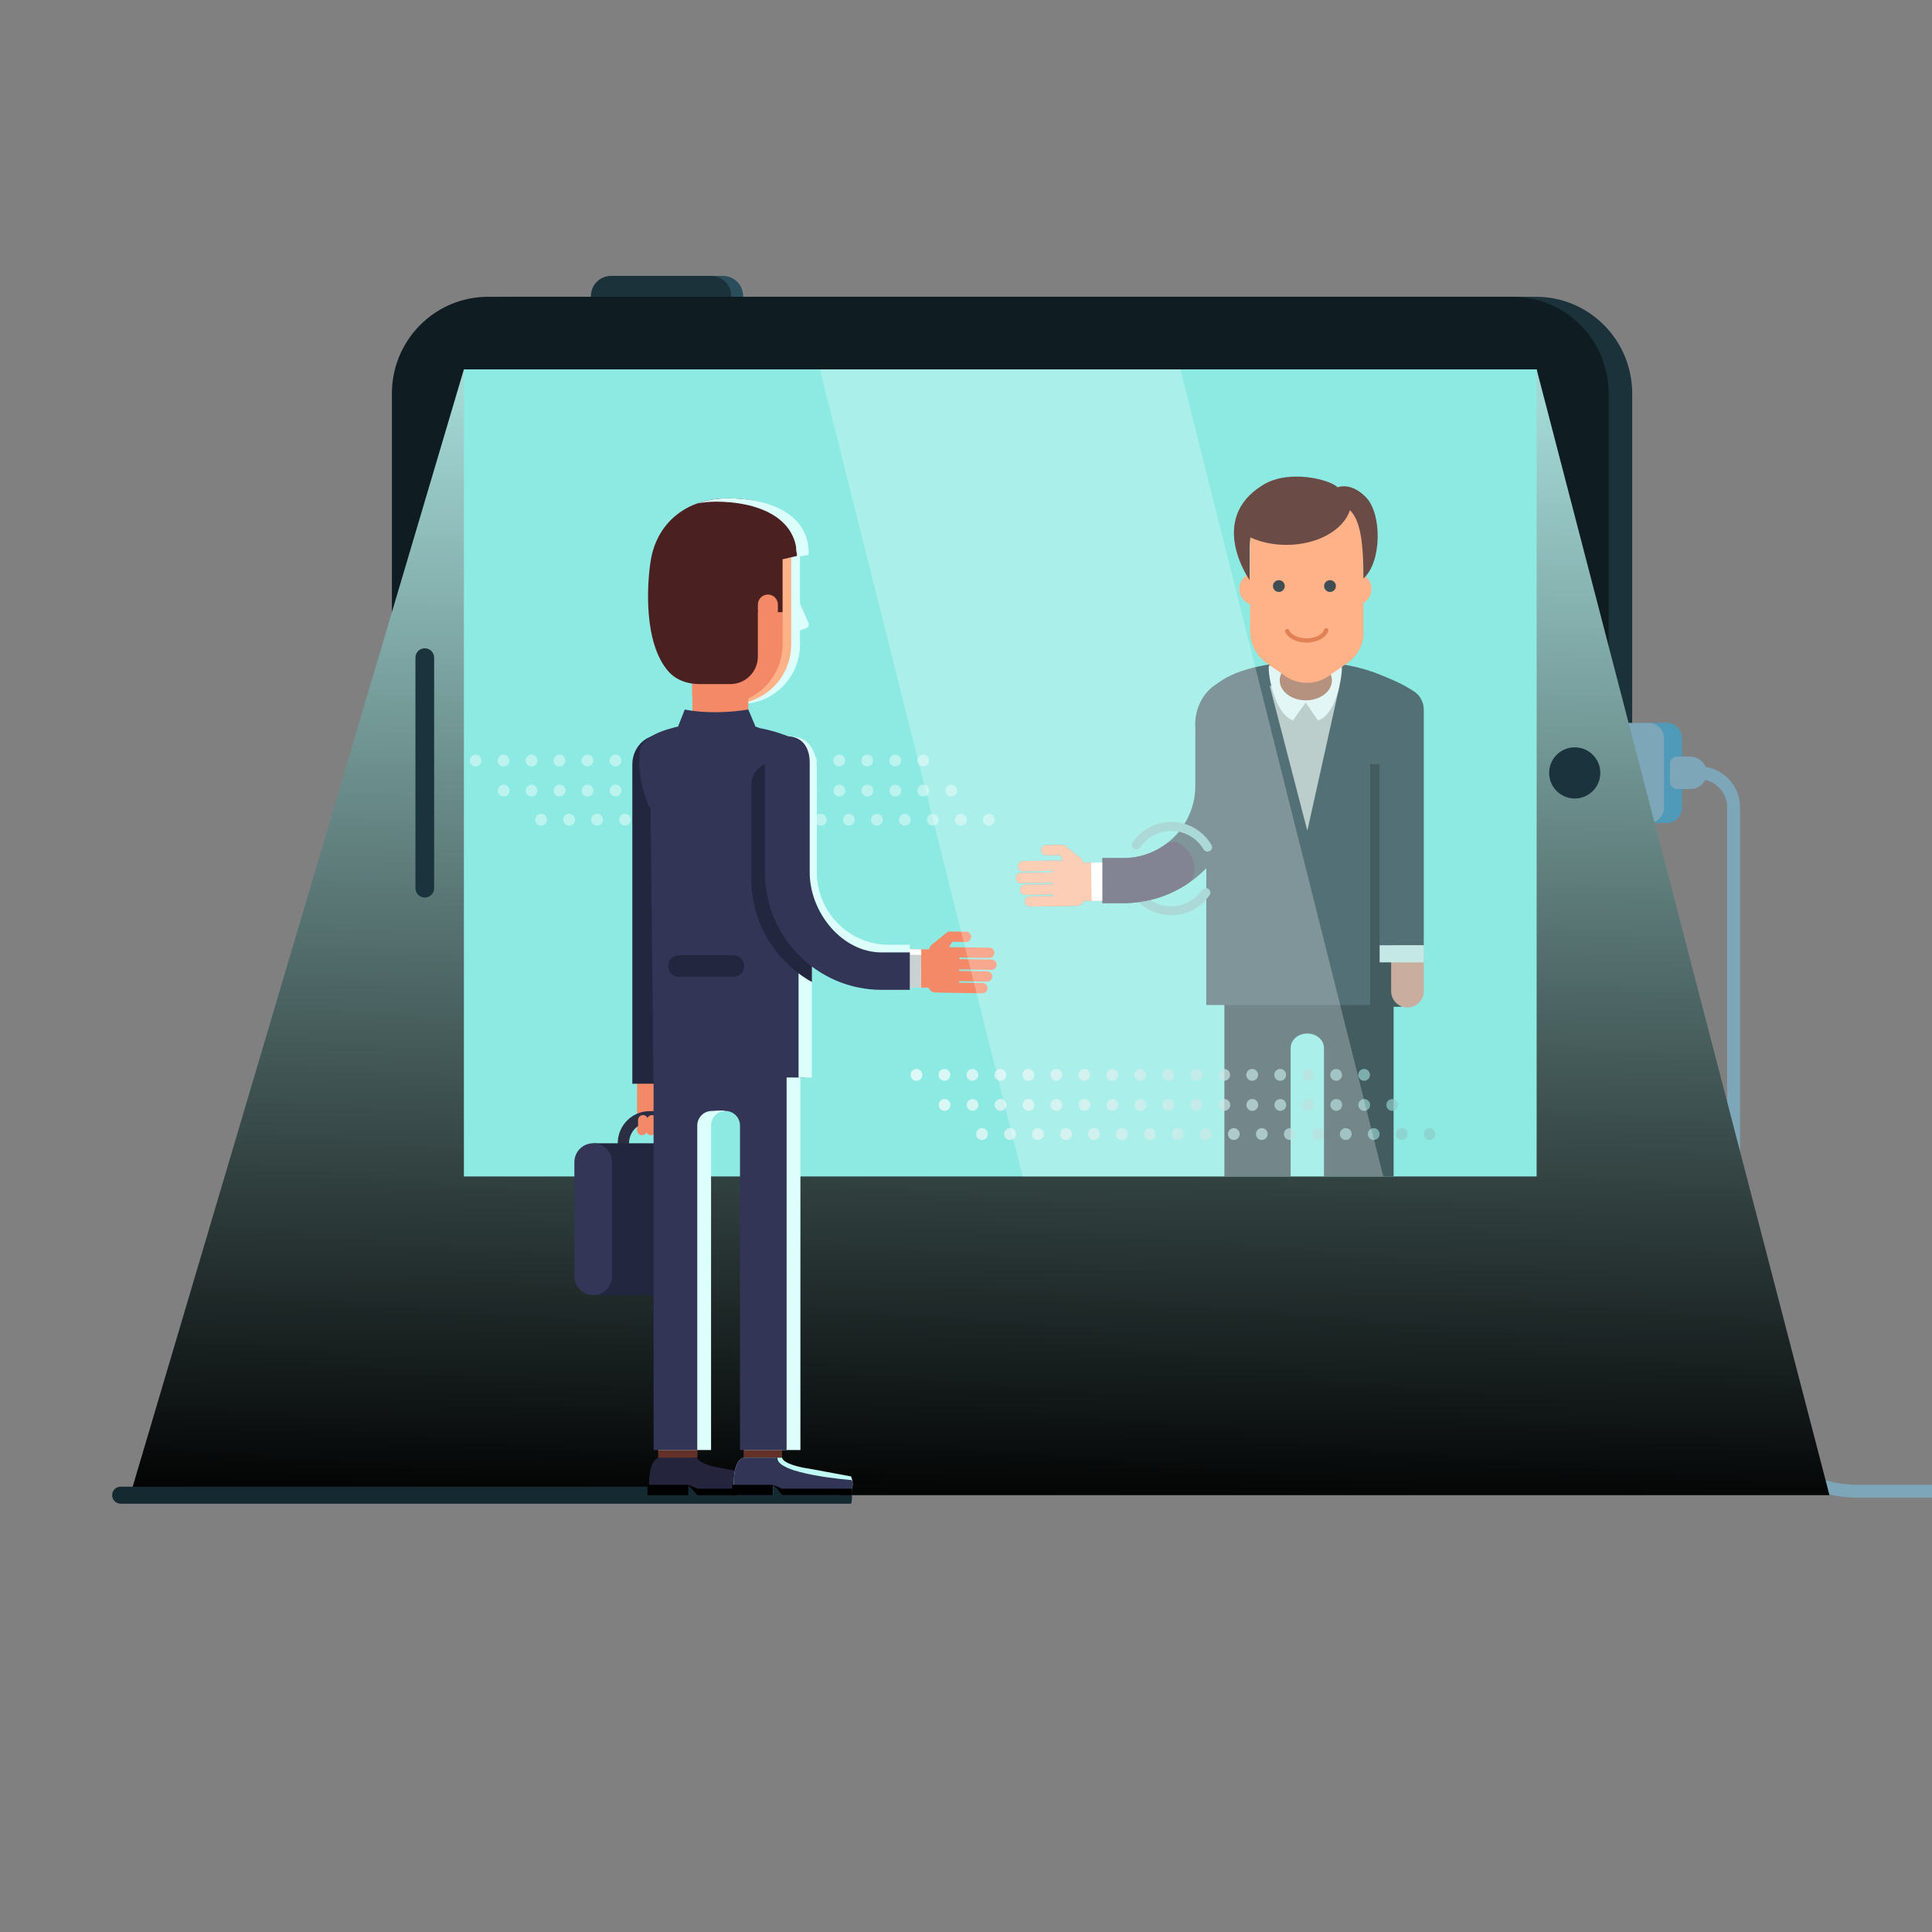 <?xml version="1.0" encoding="utf-8"?>
<!-- Generator: Adobe Illustrator 23.0.1, SVG Export Plug-In . SVG Version: 6.00 Build 0)  -->
<svg version="1.1" id="Layer_1" xmlns="http://www.w3.org/2000/svg" xmlns:xlink="http://www.w3.org/1999/xlink" x="0px" y="0px"
	 viewBox="0 0 900 900" style="enable-background:new 0 0 900 900;" xml:space="preserve">
<rect x="0" y="0" width="900" height="900" fill="#808080" stroke="none"/>
<style type="text/css">
	.st0{fill:#2A4E5C;}
	.st1{fill:#4F9AB8;}
	.st2{fill:none;stroke:#7DA7B8;stroke-width:6;stroke-miterlimit:10;}
	.st3{fill:#7DA7B8;}
	.st4{fill:#1B323B;}
	.st5{fill:#0F1C21;}
	.st6{fill:url(#SVGID_1_);}
	.st7{fill:#8CEAE3;}
	.st8{opacity:0.6;}
	.st9{opacity:0.7;fill:#FFFFFF;}
	.st10{fill:#F48967;}
	.st11{fill:none;stroke:#2C2E44;stroke-width:5.265;stroke-linecap:round;stroke-miterlimit:10;}
	.st12{fill:#23263F;}
	.st13{fill:#333656;}
	.st14{fill:#171929;}
	.st15{fill:#FFB287;}
	.st16{fill:#DCFFFC;}
	.st17{fill:#633127;}
	.st18{fill:#333557;}
	.st19{fill:#47231C;}
	.st20{fill:#152930;}
	.st21{fill:#24253D;}
	.st22{fill:#C0F9F6;}
	.st23{fill:#4A2021;}
	.st24{fill:#425C60;}
	.st25{fill:#547077;}
	.st26{fill:#BCCECC;}
	.st27{fill:#638F8F;}
	.st28{fill:none;stroke:#8DCCC9;stroke-width:4.208;stroke-linecap:round;stroke-miterlimit:10;}
	.st29{fill:#B5927F;}
	.st30{fill:#E2F7F5;}
	.st31{fill:#FCBD9D;}
	.st32{fill:#FFFFFF;}
	.st33{fill:#57596E;}
	.st34{opacity:0.7;fill:url(#SVGID_2_);}
	.st35{opacity:0.7;fill:url(#SVGID_3_);}
	.st36{opacity:0.7;fill:url(#SVGID_4_);}
	.st37{opacity:0.7;fill:url(#SVGID_5_);}
	.st38{opacity:0.7;fill:url(#SVGID_6_);}
	.st39{opacity:0.7;fill:url(#SVGID_7_);}
	.st40{opacity:0.7;fill:url(#SVGID_8_);}
	.st41{opacity:0.7;fill:url(#SVGID_9_);}
	.st42{opacity:0.7;fill:url(#SVGID_10_);}
	.st43{opacity:0.7;fill:url(#SVGID_11_);}
	.st44{opacity:0.7;fill:url(#SVGID_12_);}
	.st45{opacity:0.7;fill:url(#SVGID_13_);}
	.st46{opacity:0.7;fill:url(#SVGID_14_);}
	.st47{opacity:0.7;fill:url(#SVGID_15_);}
	.st48{opacity:0.7;fill:url(#SVGID_16_);}
	.st49{opacity:0.7;fill:url(#SVGID_17_);}
	.st50{opacity:0.7;fill:url(#SVGID_18_);}
	.st51{opacity:0.7;fill:url(#SVGID_19_);}
	.st52{opacity:0.7;fill:url(#SVGID_20_);}
	.st53{opacity:0.7;fill:url(#SVGID_21_);}
	.st54{opacity:0.7;fill:url(#SVGID_22_);}
	.st55{opacity:0.7;fill:url(#SVGID_23_);}
	.st56{opacity:0.7;fill:url(#SVGID_24_);}
	.st57{opacity:0.7;fill:url(#SVGID_25_);}
	.st58{opacity:0.7;fill:url(#SVGID_26_);}
	.st59{opacity:0.7;fill:url(#SVGID_27_);}
	.st60{opacity:0.7;fill:url(#SVGID_28_);}
	.st61{opacity:0.7;fill:url(#SVGID_29_);}
	.st62{opacity:0.7;fill:url(#SVGID_30_);}
	.st63{opacity:0.7;fill:url(#SVGID_31_);}
	.st64{opacity:0.7;fill:url(#SVGID_32_);}
	.st65{opacity:0.7;fill:url(#SVGID_33_);}
	.st66{opacity:0.7;fill:url(#SVGID_34_);}
	.st67{opacity:0.7;fill:url(#SVGID_35_);}
	.st68{opacity:0.7;fill:url(#SVGID_36_);}
	.st69{opacity:0.7;fill:url(#SVGID_37_);}
	.st70{opacity:0.7;fill:url(#SVGID_38_);}
	.st71{opacity:0.7;fill:url(#SVGID_39_);}
	.st72{opacity:0.7;fill:url(#SVGID_40_);}
	.st73{opacity:0.7;fill:url(#SVGID_41_);}
	.st74{opacity:0.7;fill:url(#SVGID_42_);}
	.st75{opacity:0.7;fill:url(#SVGID_43_);}
	.st76{opacity:0.7;fill:url(#SVGID_44_);}
	.st77{opacity:0.7;fill:url(#SVGID_45_);}
	.st78{opacity:0.7;fill:url(#SVGID_46_);}
	.st79{opacity:0.7;fill:url(#SVGID_47_);}
	.st80{opacity:0.7;fill:url(#SVGID_48_);}
	.st81{opacity:0.7;fill:url(#SVGID_49_);}
	.st82{opacity:0.7;fill:url(#SVGID_50_);}
	.st83{opacity:0.7;fill:url(#SVGID_51_);}
	.st84{opacity:0.7;fill:url(#SVGID_52_);}
	.st85{fill:#6B4B46;}
	.st86{fill:#C9D1D1;}
	.st87{fill:#1B333D;}
	.st88{fill:#404E54;}
	.st89{fill:none;stroke:#E28156;stroke-width:2;stroke-linecap:round;stroke-miterlimit:10;}
	.st90{fill:#C9AE9F;}
	.st91{fill:#C3E8E6;}
	.st92{opacity:0.26;fill:#FFFFFF;}
</style>
<path class="st0" d="M346.17,137.93c0,5.19-4.18,9.4-9.33,9.4h-46.71c-5.15,0-9.33-4.21-9.33-9.4l0,0c0-5.19,4.18-9.4,9.33-9.4
	h46.71C341.99,128.54,346.17,132.74,346.17,137.93L346.17,137.93z"/>
<path class="st1" d="M776.41,383.37h-8.61v-46.63h8.61c3.94,0,7.13,3.19,7.13,7.13v32.38C783.54,380.18,780.35,383.37,776.41,383.37
	z"/>
<path class="st2" d="M779.34,360.05h12.24c4.09,0,8.19,1.56,11.31,4.68c3.12,3.12,4.68,7.22,4.68,11.31v260.82
	c0,14.79,5.64,29.59,16.93,40.87c11.29,11.29,26.08,16.93,40.87,16.93H900"/>
<path class="st3" d="M787.2,352.45h-5.87c-1.89,0-3.42,1.53-3.42,3.42v8.26c0,1.89,1.53,3.42,3.42,3.42h6.19
	c4.25,0,7.68-3.51,7.55-7.79C794.94,355.63,791.34,352.45,787.2,352.45z"/>
<path class="st4" d="M340.64,137.93c0,5.19-4.18,9.4-9.33,9.4H284.6c-5.15,0-9.33-4.21-9.33-9.4l0,0c0-5.19,4.18-9.4,9.33-9.4h46.71
	C336.46,128.54,340.64,132.74,340.64,137.93L340.64,137.93z"/>
<path class="st4" d="M238.26,581.84c-11.45,0-22.9-4.39-31.63-13.2c-8.74-8.8-13.1-20.33-13.1-31.86V183.33
	c0-11.53,4.37-23.06,13.1-31.86c8.74-8.8,20.18-13.2,31.63-13.2h477.35c11.45,0,22.9,4.4,31.63,13.2c8.74,8.8,13.1,20.33,13.1,31.86
	v353.45c0,11.53-4.37,23.06-13.1,31.86c-8.73,8.8-20.19,13.2-31.63,13.2H238.26z"/>
<path class="st5" d="M227.29,581.84c-11.45,0-22.9-4.39-31.63-13.2c-8.74-8.8-13.1-20.33-13.1-31.86V183.33
	c0-11.53,4.37-23.06,13.1-31.86c8.74-8.8,20.18-13.2,31.63-13.2h477.35c11.45,0,22.9,4.4,31.63,13.2c8.74,8.8,13.1,20.33,13.1,31.86
	v353.45c0,11.53-4.37,23.06-13.1,31.86c-8.73,8.8-20.19,13.2-31.63,13.2H227.29z"/>
<path class="st3" d="M768.01,383.37h-13.14v-46.63h13.14c3.94,0,7.13,3.19,7.13,7.13v32.38
	C775.14,380.18,771.95,383.37,768.01,383.37z"/>
<linearGradient id="SVGID_1_" gradientUnits="userSpaceOnUse" x1="456.28" y1="708.185" x2="463.356" y2="168.98">
	<stop  offset="0" style="stop-color:#000000"/>
	<stop  offset="0.968" style="stop-color:#A3D8D5"/>
</linearGradient>
<polygon class="st6" points="216.1,172.07 60.63,696.51 852.24,696.51 715.83,172.07 "/>
<rect x="216.1" y="172.07" class="st7" width="499.73" height="375.97"/>
<g class="st8">
	<path class="st9" d="M237.37,368.28c0,1.53-1.23,2.76-2.74,2.76c-1.52,0-2.74-1.24-2.74-2.76c0-1.53,1.23-2.76,2.74-2.76
		C236.14,365.52,237.37,366.75,237.37,368.28z"/>
	<path class="st9" d="M250.4,368.28c0,1.53-1.23,2.76-2.74,2.76c-1.52,0-2.74-1.24-2.74-2.76c0-1.53,1.23-2.76,2.74-2.76
		C249.17,365.52,250.4,366.75,250.4,368.28z"/>
	<path class="st9" d="M263.43,368.28c0,1.53-1.23,2.76-2.74,2.76c-1.52,0-2.74-1.24-2.74-2.76c0-1.53,1.23-2.76,2.74-2.76
		C262.21,365.52,263.43,366.75,263.43,368.28z"/>
	<path class="st9" d="M276.47,368.28c0,1.53-1.23,2.76-2.74,2.76c-1.52,0-2.74-1.24-2.74-2.76c0-1.53,1.23-2.76,2.74-2.76
		C275.24,365.52,276.47,366.75,276.47,368.28z"/>
	<path class="st9" d="M289.5,368.28c0,1.53-1.23,2.76-2.74,2.76c-1.52,0-2.74-1.24-2.74-2.76c0-1.53,1.23-2.76,2.74-2.76
		C288.27,365.52,289.5,366.75,289.5,368.28z"/>
	<path class="st9" d="M302.54,368.28c0,1.53-1.23,2.76-2.74,2.76c-1.52,0-2.74-1.24-2.74-2.76c0-1.53,1.23-2.76,2.74-2.76
		C301.31,365.52,302.54,366.75,302.54,368.28z"/>
	<path class="st9" d="M315.57,368.28c0,1.53-1.23,2.76-2.74,2.76c-1.52,0-2.74-1.24-2.74-2.76c0-1.53,1.23-2.76,2.74-2.76
		C314.34,365.52,315.57,366.75,315.57,368.28z"/>
	<path class="st9" d="M328.6,368.28c0,1.53-1.23,2.76-2.74,2.76c-1.52,0-2.74-1.24-2.74-2.76c0-1.53,1.23-2.76,2.74-2.76
		C327.37,365.52,328.6,366.75,328.6,368.28z"/>
	<path class="st9" d="M341.64,368.28c0,1.53-1.23,2.76-2.74,2.76c-1.52,0-2.74-1.24-2.74-2.76c0-1.53,1.23-2.76,2.74-2.76
		C340.41,365.52,341.64,366.75,341.64,368.28z"/>
	<path class="st9" d="M354.67,368.28c0,1.53-1.23,2.76-2.74,2.76c-1.52,0-2.74-1.24-2.74-2.76c0-1.53,1.23-2.76,2.74-2.76
		C353.44,365.52,354.67,366.75,354.67,368.28z"/>
	<path class="st9" d="M367.7,368.28c0,1.53-1.23,2.76-2.74,2.76c-1.52,0-2.74-1.24-2.74-2.76c0-1.53,1.23-2.76,2.74-2.76
		C366.47,365.52,367.7,366.75,367.7,368.28z"/>
	<path class="st9" d="M380.74,368.28c0,1.53-1.23,2.76-2.74,2.76c-1.52,0-2.74-1.24-2.74-2.76c0-1.53,1.23-2.76,2.74-2.76
		C379.51,365.52,380.74,366.75,380.74,368.28z"/>
	<path class="st9" d="M393.77,368.28c0,1.53-1.23,2.76-2.74,2.76c-1.52,0-2.74-1.24-2.74-2.76c0-1.53,1.23-2.76,2.74-2.76
		C392.54,365.52,393.77,366.75,393.77,368.28z"/>
	<path class="st9" d="M406.8,368.28c0,1.53-1.23,2.76-2.74,2.76c-1.52,0-2.74-1.24-2.74-2.76c0-1.53,1.23-2.76,2.74-2.76
		C405.57,365.52,406.8,366.75,406.8,368.28z"/>
	<path class="st9" d="M419.84,368.28c0,1.53-1.23,2.76-2.74,2.76c-1.52,0-2.74-1.24-2.74-2.76c0-1.53,1.23-2.76,2.74-2.76
		C418.61,365.52,419.84,366.75,419.84,368.28z"/>
	<path class="st9" d="M432.87,368.28c0,1.53-1.23,2.76-2.74,2.76c-1.52,0-2.74-1.24-2.74-2.76c0-1.53,1.23-2.76,2.74-2.76
		C431.64,365.52,432.87,366.75,432.87,368.28z"/>
	<path class="st9" d="M445.9,368.28c0,1.53-1.23,2.76-2.74,2.76c-1.52,0-2.74-1.24-2.74-2.76c0-1.53,1.23-2.76,2.74-2.76
		C444.67,365.52,445.9,366.75,445.9,368.28z"/>
</g>
<g class="st8">
	<path class="st9" d="M224.27,354.28c0,1.53-1.23,2.76-2.74,2.76c-1.52,0-2.74-1.24-2.74-2.76c0-1.53,1.23-2.76,2.74-2.76
		C223.04,351.51,224.27,352.75,224.27,354.28z"/>
	<path class="st9" d="M237.3,354.28c0,1.53-1.23,2.76-2.74,2.76c-1.52,0-2.74-1.24-2.74-2.76c0-1.53,1.23-2.76,2.74-2.76
		C236.07,351.51,237.3,352.75,237.3,354.28z"/>
	<path class="st9" d="M250.34,354.28c0,1.53-1.23,2.76-2.74,2.76c-1.52,0-2.74-1.24-2.74-2.76c0-1.53,1.23-2.76,2.74-2.76
		C249.11,351.51,250.34,352.75,250.34,354.28z"/>
	<path class="st9" d="M263.37,354.28c0,1.53-1.23,2.76-2.74,2.76c-1.52,0-2.74-1.24-2.74-2.76c0-1.53,1.23-2.76,2.74-2.76
		C262.14,351.51,263.37,352.75,263.37,354.28z"/>
	<path class="st9" d="M276.4,354.28c0,1.53-1.23,2.76-2.74,2.76c-1.52,0-2.74-1.24-2.74-2.76c0-1.53,1.23-2.76,2.74-2.76
		C275.17,351.51,276.4,352.75,276.4,354.28z"/>
	<path class="st9" d="M289.44,354.28c0,1.53-1.23,2.76-2.74,2.76c-1.52,0-2.74-1.24-2.74-2.76c0-1.53,1.23-2.76,2.74-2.76
		C288.21,351.51,289.44,352.75,289.44,354.28z"/>
	<path class="st9" d="M302.47,354.28c0,1.53-1.23,2.76-2.74,2.76c-1.52,0-2.74-1.24-2.74-2.76c0-1.53,1.23-2.76,2.74-2.76
		C301.24,351.51,302.47,352.75,302.47,354.28z"/>
	<path class="st9" d="M315.5,354.28c0,1.53-1.23,2.76-2.74,2.76c-1.52,0-2.74-1.24-2.74-2.76c0-1.53,1.23-2.76,2.74-2.76
		C314.27,351.51,315.5,352.75,315.5,354.28z"/>
	<path class="st9" d="M328.54,354.28c0,1.53-1.23,2.76-2.74,2.76c-1.52,0-2.74-1.24-2.74-2.76c0-1.53,1.23-2.76,2.74-2.76
		C327.31,351.51,328.54,352.75,328.54,354.28z"/>
	<path class="st9" d="M341.57,354.28c0,1.53-1.23,2.76-2.74,2.76c-1.52,0-2.74-1.24-2.74-2.76c0-1.53,1.23-2.76,2.74-2.76
		C340.34,351.51,341.57,352.75,341.57,354.28z"/>
	<path class="st9" d="M354.6,354.28c0,1.53-1.23,2.76-2.74,2.76c-1.51,0-2.74-1.24-2.74-2.76c0-1.53,1.23-2.76,2.74-2.76
		C353.37,351.51,354.6,352.75,354.6,354.28z"/>
	<path class="st9" d="M367.64,354.28c0,1.53-1.23,2.76-2.74,2.76c-1.52,0-2.74-1.24-2.74-2.76c0-1.53,1.23-2.76,2.74-2.76
		C366.41,351.51,367.64,352.75,367.64,354.28z"/>
	<path class="st9" d="M380.67,354.28c0,1.53-1.23,2.76-2.74,2.76c-1.51,0-2.74-1.24-2.74-2.76c0-1.53,1.23-2.76,2.74-2.76
		C379.44,351.51,380.67,352.75,380.67,354.28z"/>
	<path class="st9" d="M393.7,354.28c0,1.53-1.23,2.76-2.74,2.76c-1.51,0-2.74-1.24-2.74-2.76c0-1.53,1.23-2.76,2.74-2.76
		C392.47,351.51,393.7,352.75,393.7,354.28z"/>
	<path class="st9" d="M406.74,354.28c0,1.53-1.23,2.76-2.74,2.76c-1.51,0-2.74-1.24-2.74-2.76c0-1.53,1.23-2.76,2.74-2.76
		C405.51,351.51,406.74,352.75,406.74,354.28z"/>
	<path class="st9" d="M419.77,354.28c0,1.53-1.23,2.76-2.74,2.76c-1.51,0-2.74-1.24-2.74-2.76c0-1.53,1.23-2.76,2.74-2.76
		C418.54,351.51,419.77,352.75,419.77,354.28z"/>
	<path class="st9" d="M432.8,354.28c0,1.53-1.23,2.76-2.74,2.76c-1.51,0-2.74-1.24-2.74-2.76c0-1.53,1.23-2.76,2.74-2.76
		C431.57,351.51,432.8,352.75,432.8,354.28z"/>
</g>
<g>
	<path class="st10" d="M314.33,504.84v21.56c0,1.3-1.04,2.34-2.33,2.34c-0.9,0-1.67-0.51-2.06-1.27c-0.38,0.76-1.16,1.28-2.06,1.28
		c-1.28,0-2.32-1.05-2.32-2.35c0,1.3-1.04,2.34-2.33,2.34c-0.91,0-1.69-0.53-2.07-1.29c-0.38,0.76-1.16,1.29-2.07,1.29
		c-0.76,0-1.43-0.36-1.85-0.92c-0.3-0.39-0.48-0.88-0.48-1.42v-21.56c0-1.3,1.04-2.35,2.33-2.35c0.91,0,1.69,0.54,2.07,1.3
		c0.38-0.76,1.16-1.3,2.07-1.3c1.29,0,2.33,1.05,2.33,2.35c0-1.3,1.04-2.35,2.32-2.35c0.91,0,1.68,0.52,2.06,1.28
		c0.39-0.76,1.16-1.28,2.06-1.28C313.29,502.49,314.33,503.54,314.33,504.84z"/>
	<path class="st11" d="M290.4,532.57L290.4,532.57c0-6.81,5.48-12.33,12.24-12.33h1.75c6.76,0,12.24,5.52,12.24,12.33l0,0"/>
	<g>
		<polygon class="st12" points="326.65,603.32 326.65,532.58 276.33,532.58 274.43,559.29 276.34,559.29 276.34,603.32 		"/>
	</g>
	<path class="st13" d="M285.13,594.47c0,4.89-3.93,8.85-8.78,8.85l0,0c-4.86,0-8.79-3.96-8.79-8.85v-53.05
		c0-4.89,3.93-8.85,8.79-8.85l0,0c4.85,0,8.78,3.96,8.78,8.85V594.47z"/>
	<path class="st10" d="M314.33,520.39v6.01c0,1.3-1.04,2.34-2.33,2.34c-0.9,0-1.67-0.51-2.06-1.27c-0.38,0.76-1.16,1.28-2.06,1.28
		c-1.28,0-2.32-1.05-2.32-2.35c0,1.3-1.04,2.34-2.33,2.34c-0.91,0-1.69-0.53-2.07-1.29c-0.38,0.76-1.16,1.29-2.07,1.29
		c-0.76,0-1.43-0.36-1.85-0.92v-6.03c0-1.29,1.04-2.34,2.32-2.34c0.91,0,1.69,0.53,2.07,1.3c0.39-0.77,1.17-1.3,2.07-1.3
		c1.29,0,2.33,1.05,2.33,2.34c0-1.29,1.05-2.34,2.33-2.34c0.9,0,1.67,0.52,2.06,1.27c0.38-0.75,1.16-1.27,2.06-1.27
		C313.24,519.45,313.91,519.82,314.33,520.39z"/>
	<rect x="305.69" y="532.58" class="st14" width="7.97" height="70.75"/>
</g>
<g class="st8">
	<path class="st9" d="M254.81,381.86c0,1.53-1.23,2.76-2.74,2.76c-1.52,0-2.74-1.24-2.74-2.76c0-1.53,1.23-2.76,2.74-2.76
		C253.59,379.09,254.81,380.33,254.81,381.86z"/>
	<path class="st9" d="M267.85,381.86c0,1.53-1.23,2.76-2.74,2.76c-1.52,0-2.74-1.24-2.74-2.76c0-1.53,1.23-2.76,2.74-2.76
		C266.62,379.09,267.85,380.33,267.85,381.86z"/>
	<path class="st9" d="M280.88,381.86c0,1.53-1.23,2.76-2.74,2.76c-1.52,0-2.74-1.24-2.74-2.76c0-1.53,1.23-2.76,2.74-2.76
		C279.65,379.09,280.88,380.33,280.88,381.86z"/>
	<path class="st9" d="M293.91,381.86c0,1.53-1.23,2.76-2.74,2.76c-1.52,0-2.74-1.24-2.74-2.76c0-1.53,1.23-2.76,2.74-2.76
		C292.69,379.09,293.91,380.33,293.91,381.86z"/>
	<path class="st9" d="M306.95,381.86c0,1.53-1.23,2.76-2.74,2.76c-1.52,0-2.74-1.24-2.74-2.76c0-1.53,1.23-2.76,2.74-2.76
		C305.72,379.09,306.95,380.33,306.95,381.86z"/>
	<path class="st9" d="M319.98,381.86c0,1.53-1.23,2.76-2.74,2.76c-1.52,0-2.74-1.24-2.74-2.76c0-1.53,1.23-2.76,2.74-2.76
		C318.75,379.09,319.98,380.33,319.98,381.86z"/>
	<path class="st9" d="M333.01,381.86c0,1.53-1.23,2.76-2.74,2.76c-1.51,0-2.74-1.24-2.74-2.76c0-1.53,1.23-2.76,2.74-2.76
		C331.79,379.09,333.01,380.33,333.01,381.86z"/>
	<path class="st9" d="M346.05,381.86c0,1.53-1.23,2.76-2.74,2.76c-1.51,0-2.74-1.24-2.74-2.76c0-1.53,1.23-2.76,2.74-2.76
		C344.82,379.09,346.05,380.33,346.05,381.86z"/>
	<path class="st9" d="M359.08,381.86c0,1.53-1.23,2.76-2.74,2.76c-1.51,0-2.74-1.24-2.74-2.76c0-1.53,1.23-2.76,2.74-2.76
		C357.85,379.09,359.08,380.33,359.08,381.86z"/>
	<path class="st9" d="M372.11,381.86c0,1.53-1.23,2.76-2.74,2.76c-1.51,0-2.74-1.24-2.74-2.76c0-1.53,1.23-2.76,2.74-2.76
		C370.89,379.09,372.11,380.33,372.11,381.86z"/>
	<path class="st9" d="M385.15,381.86c0,1.53-1.23,2.76-2.74,2.76c-1.51,0-2.74-1.24-2.74-2.76c0-1.53,1.23-2.76,2.74-2.76
		C383.92,379.09,385.15,380.33,385.15,381.86z"/>
	<path class="st9" d="M398.18,381.86c0,1.53-1.23,2.76-2.74,2.76c-1.51,0-2.74-1.24-2.74-2.76c0-1.53,1.23-2.76,2.74-2.76
		C396.95,379.09,398.18,380.33,398.18,381.86z"/>
	<path class="st9" d="M411.21,381.86c0,1.53-1.23,2.76-2.74,2.76c-1.51,0-2.74-1.24-2.74-2.76c0-1.53,1.23-2.76,2.74-2.76
		C409.99,379.09,411.21,380.33,411.21,381.86z"/>
	<path class="st9" d="M424.25,381.86c0,1.53-1.23,2.76-2.74,2.76c-1.51,0-2.74-1.24-2.74-2.76c0-1.53,1.23-2.76,2.74-2.76
		C423.02,379.09,424.25,380.33,424.25,381.86z"/>
	<path class="st9" d="M437.28,381.86c0,1.53-1.23,2.76-2.74,2.76c-1.51,0-2.74-1.24-2.74-2.76c0-1.53,1.23-2.76,2.74-2.76
		C436.05,379.09,437.28,380.33,437.28,381.86z"/>
	<path class="st9" d="M450.31,381.86c0,1.53-1.23,2.76-2.74,2.76c-1.51,0-2.74-1.24-2.74-2.76c0-1.53,1.23-2.76,2.74-2.76
		C449.09,379.09,450.31,380.33,450.31,381.86z"/>
	<path class="st9" d="M463.35,381.86c0,1.53-1.23,2.76-2.74,2.76c-1.51,0-2.74-1.24-2.74-2.76c0-1.53,1.23-2.76,2.74-2.76
		C462.12,379.09,463.35,380.33,463.35,381.86z"/>
</g>
<path class="st12" d="M320.3,504.84V356.13c0-7.61-5.76-13.77-12.87-13.77c-7.11,0-12.87,6.16-12.87,13.77v148.71H320.3z"/>
<path class="st15" d="M305.76,519.85c0.12,1.14,1.12,1.97,2.26,1.85l0,0c1.13-0.12,1.95-1.14,1.83-2.27l-0.75-7.35
	c-0.12-1.14-1.13-1.97-2.26-1.85l0,0c-1.13,0.12-1.95,1.14-1.84,2.27L305.76,519.85z"/>
<path class="st16" d="M372.67,260.55v39.64c0,11.79-7.29,21.86-17.58,25.87c-3.09,1.21-6.45,1.88-9.97,1.88
	c-7.6,0-14.49-3.11-19.48-8.12c-3.6-3.64-6.2-8.27-7.37-13.44c-0.46-1.99-0.69-4.06-0.69-6.18v-39.64c0-8.69,3.96-16.45,10.18-21.54
	c0-0.01,0.01-0.01,0.02-0.01c3.01-1.19,6.21-2.01,9.53-2.37c1.34-0.15,2.69-0.23,4.07-0.23c13.03,0,23.78,5.82,29.89,15.38
	C372.18,254.53,372.67,257.48,372.67,260.55z"/>
<path class="st15" d="M368.58,260.55v39.64c0,11.79-7.29,21.86-17.59,25.87c-3.09,1.21-6.45,1.88-9.96,1.88
	c-7.6,0-12.47-6.26-17.46-11.27c-3.6-3.64-8.23-5.12-9.39-10.3c-0.46-1.99-0.69-4.06-0.69-6.18v-39.64
	c0-8.69,3.96-16.45,10.18-21.54c0-0.01,0.01-0.01,0.02-0.01c3.01-1.19,6.2-2.01,9.53-2.37c1.33-0.15,2.69-0.23,4.07-0.23
	c13.03,0,23.78,5.82,29.89,15.38C368.09,254.53,368.58,257.48,368.58,260.55z"/>
<path class="st10" d="M348.6,336.03c0,4.35-5.84,7.88-13.04,7.88l0,0c-7.2,0-13.03-3.53-13.03-7.88v-24.45
	c0-4.36,5.83-7.89,13.03-7.89l0,0c7.2,0,13.04,3.53,13.04,7.89V336.03z"/>
<polygon class="st17" points="324.81,668.88 306.58,668.88 306.58,680.54 324.87,679.02 "/>
<rect x="346.42" y="667.35" class="st17" width="17.87" height="11.67"/>
<path class="st16" d="M372.86,480.85v194.64h-26.15V524.33c0-3.75-5.01-6.79-8.73-6.79c-1.17,0-2.27,0.3-3.22,0.83
	c-0.57,0.31-1.09,0.71-1.54,1.16c-1.23,1.23-1.98,2.93-1.98,4.8v151.16h-24.67V480.85H372.86z"/>
<path class="st18" d="M366.43,480.85v194.64h-21.71V524.33c0-3.75-3.02-6.79-6.74-6.79c-1.17,0,0.94-0.53,0,0
	c-0.96-0.53-5.27,0-6.43,0c-1.87,0-3.54,0.76-4.75,1.99c-1.23,1.23-1.99,2.93-1.99,4.8v151.16h-20.35V480.85H366.43z"/>
<path class="st10" d="M363.14,251.78c-6.11-9.55-16.86-15.38-29.89-15.38c-1.38,0-2.73,0.08-4.07,0.23
	c-3.32,0.36-6.52,1.17-9.53,2.37c-0.01,0-0.01,0-0.01,0.01c-6.21,5.08-10.18,12.85-10.18,21.54v33.79h12.95v29.39
	c4.24,2.67,9.24,4.22,14.6,4.22c3.51,0,6.87-0.66,9.96-1.88c10.29-4.02,17.59-14.09,17.59-25.87v-39.64
	C364.55,257.48,364.06,254.53,363.14,251.78z"/>
<path class="st19" d="M340.64,282.59c0-0.23,0-0.42,0-0.42S340.64,282.36,340.64,282.59c0,0.23,0,0.41,0,0.41
	S340.64,282.82,340.64,282.59z"/>
<path class="st20" d="M396.86,692.58v5.83c-0.04,0.65-0.19,1.39-0.38,2.08H56.22c-2.2,0-3.98-1.78-3.98-3.98
	c0-2.19,1.78-3.97,3.98-3.97h340.21C396.58,692.54,396.72,692.56,396.86,692.58z"/>
<path class="st18" d="M378.23,350.99L374.5,487c0,0.3,0.51,14.69,0.5,14.98l-70.56-0.44c-0.01-0.29-0.03-0.59-0.03-0.89
	l-1.37-124.72l-0.55,0.13c0,0-7-14.98-3.93-28.4c3-5.82,13.87-8.78,22.59-10.26c6.49-1.09,11.79-1.36,11.79-1.36l-0.07,1.5
	c2.51-0.53,5.1-0.81,7.76-0.81c4.78,0,9.35,0.9,13.56,2.54c0.01,0.01,4.11,0.63,9.02,2.32
	C368.75,343.47,375.31,345.81,378.23,350.99z"/>
<path class="st21" d="M307.79,679.02h10.94h6.14c0.59,2.91,9.2,4.69,12.44,5.1l19.66,3.65c0.51,1.11,0.8,2.35,0.8,3.65
	c0,4.83-5.01,5.1-9.81,5.1h-16.85h-6.14l-4.32-4.82v4.82h-12.86c-4.8,0-5.46,0.34-5.46-4.49C302.34,687.19,303,679.02,307.79,679.02
	z"/>
<rect x="301.64" y="691.69" width="19.01" height="4.82"/>
<rect x="324.87" y="693.48" width="32.39" height="3.03"/>
<polygon points="324.87,693.48 320.65,691.69 324.87,696.51 "/>
<path class="st22" d="M347.22,679.02h10.94h6.14c0.59,2.91,9.2,4.69,12.45,5.1l19.66,3.65c0.51,1.11,0.8,2.35,0.8,3.65
	c0,4.83-5.02,5.1-9.81,5.1h-16.85h-6.14l-4.33-4.82v4.82h-12.86c-4.79,0-5.45,0.34-5.45-4.49
	C341.77,687.19,342.43,679.02,347.22,679.02z"/>
<path class="st18" d="M347.22,679.02h10.94h4.02c-0.81,7.81,34.5,10.44,34.5,10.44c0.51,1.11,0.52,0.65,0.52,1.96
	c0,4.83-5.02,5.1-9.81,5.1h-16.85h-6.14l-4.33-4.82v4.82h-12.86c-4.79,0-5.45,0.34-5.45-4.49
	C341.77,687.19,342.43,679.02,347.22,679.02z"/>
<rect x="341.06" y="691.69" width="19.01" height="4.82"/>
<rect x="364.3" y="693.48" width="32.39" height="3.03"/>
<polygon points="364.3,693.48 360.07,691.69 364.3,696.51 "/>
<path class="st23" d="M339.01,232.13c-18.59,0-33.07,10.87-35.94,29.37c-1.62,10.45-3.42,37.83,8.25,51.21
	c3.7,4.24,9.19,5.96,14.4,5.96h14.5c3.28,0,6.56-1.25,9.06-3.75c2.5-2.5,3.75-5.78,3.75-9.06v-20.68h11.51v-24.64l8.78-2.04
	l-2.33-1.18C371,238.61,357.6,232.13,339.01,232.13z"/>
<path class="st24" d="M601.23,548.04l0-59.81c0-1.88,0.87-3.57,2.28-4.8c1.4-1.23,3.34-1.99,5.48-1.99c4.3,0,7.77,3.04,7.77,6.79
	l0,59.81h32.44l0-103.29h-78.83l0,103.29H601.23z"/>
<path class="st16" d="M376.71,257.65l-0.09,0.86l-5.4,0.91l0.02-0.22c0-18.72-19.11-25.51-37.69-25.51c-2.97,0-5.86,0.29-8.6,0.86
	c4.28-1.59,9.04-2.42,14.07-2.42C357.6,232.13,376.71,238.93,376.71,257.65z"/>
<path class="st25" d="M654.96,340.3v127.86h-93.03V339.7c0-2.33-0.95-17.87,6.27-22.08c4.43-3.18,10.68-5.56,17.83-7.12
	c4.75-1.04,9.89-1.73,15.16-2.05c2.83-0.18,5.68-0.25,8.54-0.21c5.24,0.06,10.44,0.46,15.36,1.22c9.29,1.42,17.55,4.09,23.04,8
	C654.96,322.72,654.96,337.79,654.96,340.3z"/>
<polygon class="st26" points="591.5,319.5 609,387 624,319.5 "/>
<path class="st10" d="M362.38,284.35c0,2.6-2.09,4.7-4.67,4.7l0,0c-2.58,0-4.66-2.1-4.66-4.7v-2.69c0-2.6,2.09-4.7,4.66-4.7l0,0
	c2.58,0,4.67,2.1,4.67,4.7V284.35z"/>
<path class="st18" d="M351.94,338.48c-12.53,1.58-24.54,1.52-36.08-0.02l3.13-7.95c8.69,1.84,20.91,1.52,29.6,0L351.94,338.48z"/>
<path class="st12" d="M346.71,450.04c0,2.78-2.24,5.04-5,5.04h-25.47c-2.76,0-5-2.25-5-5.04l0,0c0-2.78,2.24-5.04,5-5.04h25.47
	C344.47,445,346.71,447.25,346.71,450.04L346.71,450.04z"/>
<g>
	<g>
		<path class="st27" d="M501.7,421.96c0.82-0.01,1.63-0.34,2.25-0.98c0.36-0.37,0.61-0.8,0.75-1.26l9.71-0.14l-0.25-17.84l-9.6,0.14
			c-0.04-0.36-0.15-0.71-0.31-1.05c-0.23-0.46-0.55-0.85-0.92-1.15l-7.1-5.68c-0.43-0.31-0.92-0.45-1.4-0.44
			c-0.05,0-0.1,0-0.14,0.01c-0.05,0-0.1,0-0.15,0l-7.2,0.1c-1.31,0.02-2.35,1.1-2.33,2.42c0.02,1.32,1.09,2.37,2.4,2.35l6.37-0.09
			l1.54,2.48l-4.9,0.07l0,0l-13.94,0.2c-1.3,0.02-2.35,1.1-2.33,2.42c0.02,1.31,1.09,2.37,2.4,2.35l13.95-0.2l0.01,0.74l-15.07,0.22
			c-1.3,0.02-2.35,1.1-2.33,2.42c0.02,1.31,1.1,2.37,2.4,2.35l15.07-0.21l0.01,0.72l-13.12,0.19c-1.31,0.02-2.35,1.1-2.33,2.42
			c0.02,1.32,1.09,2.37,2.4,2.35l13.11-0.19l0.01,0.72l-10.95,0.16c-1.31,0.02-2.35,1.1-2.34,2.42c0.02,1.31,1.09,2.37,2.4,2.35
			l10.95-0.16l0,0L501.7,421.96z"/>
		
			<rect x="508.32" y="401.78" transform="matrix(1 -0.014 0.014 1 -5.683 7.177)" class="st27" width="5.96" height="17.84"/>
	</g>
	<g>
		<path class="st25" d="M556.83,339.45V366c0,10.77-5.05,20.39-12.88,26.57c-0.19,0.15-0.38,0.3-0.58,0.44
			c-0.22,0.16-0.43,0.32-0.65,0.48c-0.22,0.16-0.44,0.32-0.67,0.46c-0.17,0.12-0.35,0.24-0.53,0.36c-0.3,0.2-0.61,0.39-0.92,0.58
			c-0.28,0.17-0.57,0.34-0.86,0.5c-0.29,0.17-0.58,0.33-0.88,0.49c-0.15,0.08-0.29,0.15-0.44,0.23c-0.19,0.09-0.37,0.18-0.56,0.27
			c-0.33,0.17-0.66,0.32-1,0.47c-0.29,0.13-0.59,0.26-0.9,0.39c-0.37,0.15-0.74,0.29-1.11,0.43c-0.21,0.08-0.42,0.15-0.63,0.23
			c-0.31,0.11-0.62,0.21-0.93,0.3c-0.19,0.06-0.38,0.12-0.58,0.18c-0.33,0.1-0.67,0.19-1,0.28c-0.43,0.11-0.86,0.21-1.29,0.3
			c-0.48,0.11-0.96,0.2-1.45,0.28c-0.44,0.08-0.88,0.15-1.32,0.2c-0.02,0.01-0.03,0.01-0.04,0.01c-0.4,0.05-0.8,0.09-1.2,0.13
			c-0.15,0.01-0.3,0.03-0.46,0.04h-0.03c-0.36,0.03-0.73,0.05-1.1,0.07h-0.06c-0.47,0.02-0.94,0.03-1.41,0.03h-9.82v21h9.82
			c0.63,0,1.26-0.01,1.89-0.04c0.07,0,0.15,0,0.22-0.01c0.64-0.02,1.27-0.05,1.89-0.1c0.66-0.05,1.32-0.11,1.97-0.18
			c0.6-0.06,1.19-0.14,1.78-0.23c0.09-0.01,0.17-0.02,0.26-0.03c0.54-0.08,1.07-0.17,1.6-0.27c0.18-0.03,0.36-0.06,0.54-0.1
			c0.53-0.1,1.07-0.21,1.6-0.33c0.61-0.13,1.21-0.28,1.81-0.44c0.06-0.01,0.13-0.03,0.21-0.06c0.55-0.14,1.1-0.29,1.64-0.46
			c1.32-0.39,2.62-0.83,3.91-1.33c0.52-0.19,1.02-0.4,1.53-0.62c0.09-0.03,0.18-0.07,0.28-0.11c0.5-0.21,1-0.43,1.49-0.67
			c0.58-0.26,1.15-0.54,1.71-0.83c0.52-0.26,1.04-0.53,1.55-0.81c0.04-0.03,0.08-0.05,0.12-0.07c0.51-0.28,1.03-0.57,1.53-0.88
			c0.08-0.05,0.16-0.09,0.24-0.14c0.5-0.29,0.99-0.6,1.47-0.92c2.56-1.64,4.97-3.51,7.21-5.56c10.98-10.01,17.88-24.47,17.88-40.53
			l0.99-37.67C580.24,307.33,555.26,318.45,556.83,339.45z"/>
	</g>
</g>
<path class="st28" d="M561.73,415.82c-3.55,5.1-9.45,8.44-16.13,8.44c-6.45,0-12.17-3.11-15.75-7.9"/>
<path class="st28" d="M529.38,393.54c3.54-5.17,9.48-8.56,16.22-8.56c7.19,0,13.47,3.86,16.9,9.62"/>
<path class="st29" d="M608.3,326.24c-6.7,0-12.16-4.17-12.16-9.28c0-5.11,5.46-9.28,12.16-9.28c6.71,0,12.16,4.17,12.16,9.28
	C620.46,322.07,615.01,326.24,608.3,326.24z"/>
<path class="st30" d="M624.85,309.23c-4.29-0.62-8.76-0.94-13.22-0.99c3.81,1.06,6.77,3.94,7.08,7.49
	c0.43,4.87-4.23,9.14-10.43,9.14c-6.19,0-10.87-4.27-10.45-9.14c0.29-3.38,2.98-6.14,6.52-7.32c-4.51,0.26-8.97,0.82-13.18,1.68
	c-0.94,1.71,2.18,22.7,11.25,25.44c0.82-1.29,1.94-2.87,2.95-4.27c1.55-2.15,2.91-3.95,2.91-3.95l2.72,3.96l2.96,4.32
	C623.16,332.93,626.05,311.15,624.85,309.23z"/>
<path class="st29" d="M620.46,316.96c0,5.11-5.45,9.28-12.16,9.28c-6.7,0-12.16-4.17-12.16-9.28c0-5.11,5.46-9.28,12.16-9.28
	C615.01,307.68,620.46,311.85,620.46,316.96z"/>
<g>
	<g>
		<path class="st31" d="M501.7,421.96c0.82-0.01,1.63-0.34,2.25-0.98c0.36-0.37,0.61-0.8,0.75-1.26l9.71-0.14l-0.25-17.84l-9.6,0.14
			c-0.04-0.36-0.15-0.71-0.31-1.05c-0.23-0.46-0.55-0.85-0.92-1.15l-7.1-5.68c-0.43-0.31-0.92-0.45-1.4-0.44
			c-0.05,0-0.1,0-0.14,0.01c-0.05,0-0.1,0-0.15,0l-7.2,0.1c-1.31,0.02-2.35,1.1-2.33,2.42c0.02,1.32,1.09,2.37,2.4,2.35l6.37-0.09
			l1.54,2.48l-4.9,0.07l0,0l-13.94,0.2c-1.3,0.02-2.35,1.1-2.33,2.42c0.02,1.31,1.09,2.37,2.4,2.35l13.95-0.2l0.01,0.74l-15.07,0.22
			c-1.3,0.02-2.35,1.1-2.33,2.42c0.02,1.31,1.1,2.37,2.4,2.35l15.07-0.21l0.01,0.72l-13.12,0.19c-1.31,0.02-2.35,1.1-2.33,2.42
			c0.02,1.32,1.09,2.37,2.4,2.35l13.11-0.19l0.01,0.72l-10.95,0.16c-1.31,0.02-2.35,1.1-2.34,2.42c0.02,1.31,1.09,2.37,2.4,2.35
			l10.95-0.16l0,0L501.7,421.96z"/>
		
			<rect x="508.32" y="401.78" transform="matrix(1 -0.014 0.014 1 -5.683 7.177)" class="st32" width="5.96" height="17.84"/>
	</g>
	<g>
		<path class="st33" d="M552.59,412.09c-8.45,5.46-18.48,8.63-29.24,8.63h-9.82v-21h9.82c7.76,0,14.91-2.67,20.6-7.15
			C553.53,389.4,561.38,407.13,552.59,412.09z"/>
	</g>
</g>
<rect x="372" y="425.79" class="st16" width="6.19" height="76.2"/>
<g>
	<linearGradient id="SVGID_2_" gradientUnits="userSpaceOnUse" x1="431.3" y1="500.731" x2="655.301" y2="501.731">
		<stop  offset="0" style="stop-color:#FFFFFF"/>
		<stop  offset="0.995" style="stop-color:#8DCCC9"/>
	</linearGradient>
	<path class="st34" d="M429.66,500.71c0,1.53-1.23,2.76-2.74,2.76c-1.52,0-2.74-1.24-2.74-2.76s1.23-2.76,2.74-2.76
		C428.43,497.95,429.66,499.19,429.66,500.71z"/>
	<linearGradient id="SVGID_3_" gradientUnits="userSpaceOnUse" x1="431.3" y1="500.673" x2="655.301" y2="501.673">
		<stop  offset="0" style="stop-color:#FFFFFF"/>
		<stop  offset="0.995" style="stop-color:#8DCCC9"/>
	</linearGradient>
	<path class="st35" d="M442.69,500.71c0,1.53-1.23,2.76-2.74,2.76c-1.52,0-2.74-1.24-2.74-2.76s1.23-2.76,2.74-2.76
		C441.47,497.95,442.69,499.19,442.69,500.71z"/>
	<linearGradient id="SVGID_4_" gradientUnits="userSpaceOnUse" x1="431.3" y1="500.615" x2="655.301" y2="501.615">
		<stop  offset="0" style="stop-color:#FFFFFF"/>
		<stop  offset="0.995" style="stop-color:#8DCCC9"/>
	</linearGradient>
	<path class="st36" d="M455.73,500.71c0,1.53-1.23,2.76-2.74,2.76c-1.51,0-2.74-1.24-2.74-2.76s1.23-2.76,2.74-2.76
		C454.5,497.95,455.73,499.19,455.73,500.71z"/>
	<linearGradient id="SVGID_5_" gradientUnits="userSpaceOnUse" x1="431.301" y1="500.557" x2="655.301" y2="501.557">
		<stop  offset="0" style="stop-color:#FFFFFF"/>
		<stop  offset="0.995" style="stop-color:#8DCCC9"/>
	</linearGradient>
	<path class="st37" d="M468.76,500.71c0,1.53-1.23,2.76-2.74,2.76c-1.52,0-2.74-1.24-2.74-2.76s1.23-2.76,2.74-2.76
		C467.53,497.95,468.76,499.19,468.76,500.71z"/>
	<linearGradient id="SVGID_6_" gradientUnits="userSpaceOnUse" x1="431.301" y1="500.498" x2="655.301" y2="501.498">
		<stop  offset="0" style="stop-color:#FFFFFF"/>
		<stop  offset="0.995" style="stop-color:#8DCCC9"/>
	</linearGradient>
	<path class="st38" d="M481.8,500.71c0,1.53-1.23,2.76-2.74,2.76c-1.52,0-2.74-1.24-2.74-2.76s1.23-2.76,2.74-2.76
		C480.57,497.95,481.8,499.19,481.8,500.71z"/>
	<linearGradient id="SVGID_7_" gradientUnits="userSpaceOnUse" x1="431.301" y1="500.44" x2="655.301" y2="501.44">
		<stop  offset="0" style="stop-color:#FFFFFF"/>
		<stop  offset="0.995" style="stop-color:#8DCCC9"/>
	</linearGradient>
	<path class="st39" d="M494.83,500.71c0,1.53-1.23,2.76-2.74,2.76c-1.51,0-2.74-1.24-2.74-2.76s1.23-2.76,2.74-2.76
		C493.6,497.95,494.83,499.19,494.83,500.71z"/>
	<linearGradient id="SVGID_8_" gradientUnits="userSpaceOnUse" x1="431.302" y1="500.382" x2="655.302" y2="501.382">
		<stop  offset="0" style="stop-color:#FFFFFF"/>
		<stop  offset="0.995" style="stop-color:#8DCCC9"/>
	</linearGradient>
	<path class="st40" d="M507.86,500.71c0,1.53-1.23,2.76-2.74,2.76c-1.51,0-2.74-1.24-2.74-2.76s1.23-2.76,2.74-2.76
		C506.63,497.95,507.86,499.19,507.86,500.71z"/>
	<linearGradient id="SVGID_9_" gradientUnits="userSpaceOnUse" x1="431.302" y1="500.324" x2="655.302" y2="501.324">
		<stop  offset="0" style="stop-color:#FFFFFF"/>
		<stop  offset="0.995" style="stop-color:#8DCCC9"/>
	</linearGradient>
	<path class="st41" d="M520.9,500.71c0,1.53-1.23,2.76-2.74,2.76c-1.51,0-2.74-1.24-2.74-2.76s1.23-2.76,2.74-2.76
		C519.67,497.95,520.9,499.19,520.9,500.71z"/>
	<linearGradient id="SVGID_10_" gradientUnits="userSpaceOnUse" x1="431.302" y1="500.266" x2="655.302" y2="501.266">
		<stop  offset="0" style="stop-color:#FFFFFF"/>
		<stop  offset="0.995" style="stop-color:#8DCCC9"/>
	</linearGradient>
	<path class="st42" d="M533.93,500.71c0,1.53-1.23,2.76-2.74,2.76c-1.52,0-2.74-1.24-2.74-2.76s1.23-2.76,2.74-2.76
		C532.7,497.95,533.93,499.19,533.93,500.71z"/>
	<linearGradient id="SVGID_11_" gradientUnits="userSpaceOnUse" x1="431.302" y1="500.207" x2="655.303" y2="501.207">
		<stop  offset="0" style="stop-color:#FFFFFF"/>
		<stop  offset="0.995" style="stop-color:#8DCCC9"/>
	</linearGradient>
	<path class="st43" d="M546.96,500.71c0,1.53-1.23,2.76-2.74,2.76c-1.51,0-2.74-1.24-2.74-2.76s1.23-2.76,2.74-2.76
		C545.73,497.95,546.96,499.19,546.96,500.71z"/>
	<linearGradient id="SVGID_12_" gradientUnits="userSpaceOnUse" x1="431.302" y1="500.149" x2="655.303" y2="501.149">
		<stop  offset="0" style="stop-color:#FFFFFF"/>
		<stop  offset="0.995" style="stop-color:#8DCCC9"/>
	</linearGradient>
	<path class="st44" d="M560,500.71c0,1.53-1.23,2.76-2.74,2.76c-1.51,0-2.74-1.24-2.74-2.76s1.23-2.76,2.74-2.76
		C558.77,497.95,560,499.19,560,500.71z"/>
	<linearGradient id="SVGID_13_" gradientUnits="userSpaceOnUse" x1="431.278" y1="500.091" x2="655.318" y2="501.091">
		<stop  offset="0" style="stop-color:#FFFFFF"/>
		<stop  offset="0.995" style="stop-color:#8DCCC9"/>
	</linearGradient>
	<path class="st45" d="M573.03,500.71c0,1.53-1.23,2.76-2.75,2.76c-1.51,0-2.74-1.24-2.74-2.76s1.23-2.76,2.74-2.76
		C571.8,497.95,573.03,499.19,573.03,500.71z"/>
	<linearGradient id="SVGID_14_" gradientUnits="userSpaceOnUse" x1="431.303" y1="500.033" x2="655.303" y2="501.033">
		<stop  offset="0" style="stop-color:#FFFFFF"/>
		<stop  offset="0.995" style="stop-color:#8DCCC9"/>
	</linearGradient>
	<path class="st46" d="M586.06,500.71c0,1.53-1.23,2.76-2.74,2.76c-1.51,0-2.74-1.24-2.74-2.76s1.23-2.76,2.74-2.76
		C584.83,497.95,586.06,499.19,586.06,500.71z"/>
	<linearGradient id="SVGID_15_" gradientUnits="userSpaceOnUse" x1="431.304" y1="499.975" x2="655.304" y2="500.975">
		<stop  offset="0" style="stop-color:#FFFFFF"/>
		<stop  offset="0.995" style="stop-color:#8DCCC9"/>
	</linearGradient>
	<path class="st47" d="M599.1,500.71c0,1.53-1.23,2.76-2.74,2.76c-1.51,0-2.74-1.24-2.74-2.76s1.23-2.76,2.74-2.76
		C597.87,497.95,599.1,499.19,599.1,500.71z"/>
	<linearGradient id="SVGID_16_" gradientUnits="userSpaceOnUse" x1="431.304" y1="499.917" x2="655.304" y2="500.917">
		<stop  offset="0" style="stop-color:#FFFFFF"/>
		<stop  offset="0.995" style="stop-color:#8DCCC9"/>
	</linearGradient>
	<path class="st48" d="M612.13,500.71c0,1.53-1.23,2.76-2.74,2.76c-1.51,0-2.74-1.24-2.74-2.76s1.23-2.76,2.74-2.76
		C610.9,497.95,612.13,499.19,612.13,500.71z"/>
	<linearGradient id="SVGID_17_" gradientUnits="userSpaceOnUse" x1="431.304" y1="499.858" x2="655.304" y2="500.858">
		<stop  offset="0" style="stop-color:#FFFFFF"/>
		<stop  offset="0.995" style="stop-color:#8DCCC9"/>
	</linearGradient>
	<path class="st49" d="M625.16,500.71c0,1.53-1.23,2.76-2.74,2.76c-1.51,0-2.74-1.24-2.74-2.76s1.23-2.76,2.74-2.76
		C623.94,497.95,625.16,499.19,625.16,500.71z"/>
	<linearGradient id="SVGID_18_" gradientUnits="userSpaceOnUse" x1="431.305" y1="499.8" x2="655.305" y2="500.8">
		<stop  offset="0" style="stop-color:#FFFFFF"/>
		<stop  offset="0.995" style="stop-color:#8DCCC9"/>
	</linearGradient>
	<path class="st50" d="M638.2,500.71c0,1.53-1.23,2.76-2.74,2.76c-1.51,0-2.74-1.24-2.74-2.76s1.23-2.76,2.74-2.76
		C636.97,497.95,638.2,499.19,638.2,500.71z"/>
	<linearGradient id="SVGID_19_" gradientUnits="userSpaceOnUse" x1="431.238" y1="514.676" x2="655.238" y2="515.676">
		<stop  offset="0" style="stop-color:#FFFFFF"/>
		<stop  offset="0.995" style="stop-color:#8DCCC9"/>
	</linearGradient>
	<path class="st51" d="M442.76,514.72c0,1.53-1.23,2.76-2.74,2.76c-1.52,0-2.74-1.24-2.74-2.76c0-1.53,1.23-2.76,2.74-2.76
		C441.53,511.95,442.76,513.19,442.76,514.72z"/>
	<linearGradient id="SVGID_20_" gradientUnits="userSpaceOnUse" x1="431.238" y1="514.618" x2="655.238" y2="515.618">
		<stop  offset="0" style="stop-color:#FFFFFF"/>
		<stop  offset="0.995" style="stop-color:#8DCCC9"/>
	</linearGradient>
	<path class="st52" d="M455.79,514.72c0,1.53-1.23,2.76-2.74,2.76c-1.52,0-2.74-1.24-2.74-2.76c0-1.53,1.23-2.76,2.74-2.76
		C454.57,511.95,455.79,513.19,455.79,514.72z"/>
	<linearGradient id="SVGID_21_" gradientUnits="userSpaceOnUse" x1="431.238" y1="514.56" x2="655.239" y2="515.56">
		<stop  offset="0" style="stop-color:#FFFFFF"/>
		<stop  offset="0.995" style="stop-color:#8DCCC9"/>
	</linearGradient>
	<path class="st53" d="M468.83,514.72c0,1.53-1.23,2.76-2.74,2.76c-1.52,0-2.74-1.24-2.74-2.76c0-1.53,1.23-2.76,2.74-2.76
		C467.6,511.95,468.83,513.19,468.83,514.72z"/>
	<linearGradient id="SVGID_22_" gradientUnits="userSpaceOnUse" x1="431.238" y1="514.502" x2="655.239" y2="515.502">
		<stop  offset="0" style="stop-color:#FFFFFF"/>
		<stop  offset="0.995" style="stop-color:#8DCCC9"/>
	</linearGradient>
	<path class="st54" d="M481.86,514.72c0,1.53-1.23,2.76-2.74,2.76c-1.52,0-2.75-1.24-2.75-2.76c0-1.53,1.23-2.76,2.75-2.76
		C480.63,511.95,481.86,513.19,481.86,514.72z"/>
	<linearGradient id="SVGID_23_" gradientUnits="userSpaceOnUse" x1="431.238" y1="514.444" x2="655.239" y2="515.444">
		<stop  offset="0" style="stop-color:#FFFFFF"/>
		<stop  offset="0.995" style="stop-color:#8DCCC9"/>
	</linearGradient>
	<path class="st55" d="M494.89,514.72c0,1.53-1.23,2.76-2.74,2.76c-1.52,0-2.75-1.24-2.75-2.76c0-1.53,1.23-2.76,2.75-2.76
		C493.67,511.95,494.89,513.19,494.89,514.72z"/>
	<linearGradient id="SVGID_24_" gradientUnits="userSpaceOnUse" x1="431.24" y1="514.385" x2="655.24" y2="515.385">
		<stop  offset="0" style="stop-color:#FFFFFF"/>
		<stop  offset="0.995" style="stop-color:#8DCCC9"/>
	</linearGradient>
	<path class="st56" d="M507.93,514.72c0,1.53-1.23,2.76-2.74,2.76c-1.52,0-2.74-1.24-2.74-2.76c0-1.53,1.23-2.76,2.74-2.76
		C506.7,511.95,507.93,513.19,507.93,514.72z"/>
	<linearGradient id="SVGID_25_" gradientUnits="userSpaceOnUse" x1="431.24" y1="514.327" x2="655.239" y2="515.327">
		<stop  offset="0" style="stop-color:#FFFFFF"/>
		<stop  offset="0.995" style="stop-color:#8DCCC9"/>
	</linearGradient>
	<path class="st57" d="M520.96,514.72c0,1.53-1.23,2.76-2.74,2.76c-1.52,0-2.74-1.24-2.74-2.76c0-1.53,1.23-2.76,2.74-2.76
		C519.73,511.95,520.96,513.19,520.96,514.72z"/>
	<linearGradient id="SVGID_26_" gradientUnits="userSpaceOnUse" x1="431.239" y1="514.269" x2="655.24" y2="515.269">
		<stop  offset="0" style="stop-color:#FFFFFF"/>
		<stop  offset="0.995" style="stop-color:#8DCCC9"/>
	</linearGradient>
	<path class="st58" d="M533.99,514.72c0,1.53-1.23,2.76-2.74,2.76c-1.52,0-2.74-1.24-2.74-2.76c0-1.53,1.23-2.76,2.74-2.76
		C532.77,511.95,533.99,513.19,533.99,514.72z"/>
	<linearGradient id="SVGID_27_" gradientUnits="userSpaceOnUse" x1="431.24" y1="514.211" x2="655.24" y2="515.211">
		<stop  offset="0" style="stop-color:#FFFFFF"/>
		<stop  offset="0.995" style="stop-color:#8DCCC9"/>
	</linearGradient>
	<path class="st59" d="M547.03,514.72c0,1.53-1.23,2.76-2.74,2.76c-1.52,0-2.75-1.24-2.75-2.76c0-1.53,1.23-2.76,2.75-2.76
		C545.8,511.95,547.03,513.19,547.03,514.72z"/>
	<linearGradient id="SVGID_28_" gradientUnits="userSpaceOnUse" x1="431.24" y1="514.153" x2="655.24" y2="515.153">
		<stop  offset="0" style="stop-color:#FFFFFF"/>
		<stop  offset="0.995" style="stop-color:#8DCCC9"/>
	</linearGradient>
	<path class="st60" d="M560.06,514.72c0,1.53-1.23,2.76-2.74,2.76c-1.52,0-2.75-1.24-2.75-2.76c0-1.53,1.23-2.76,2.75-2.76
		C558.83,511.95,560.06,513.19,560.06,514.72z"/>
	<linearGradient id="SVGID_29_" gradientUnits="userSpaceOnUse" x1="431.239" y1="514.095" x2="655.241" y2="515.095">
		<stop  offset="0" style="stop-color:#FFFFFF"/>
		<stop  offset="0.995" style="stop-color:#8DCCC9"/>
	</linearGradient>
	<path class="st61" d="M573.1,514.72c0,1.53-1.23,2.76-2.74,2.76c-1.52,0-2.75-1.24-2.75-2.76c0-1.53,1.23-2.76,2.75-2.76
		C571.87,511.95,573.1,513.19,573.1,514.72z"/>
	<linearGradient id="SVGID_30_" gradientUnits="userSpaceOnUse" x1="431.239" y1="514.036" x2="655.241" y2="515.036">
		<stop  offset="0" style="stop-color:#FFFFFF"/>
		<stop  offset="0.995" style="stop-color:#8DCCC9"/>
	</linearGradient>
	<path class="st62" d="M586.13,514.72c0,1.53-1.23,2.76-2.74,2.76c-1.52,0-2.75-1.24-2.75-2.76c0-1.53,1.23-2.76,2.75-2.76
		C584.9,511.95,586.13,513.19,586.13,514.72z"/>
	<linearGradient id="SVGID_31_" gradientUnits="userSpaceOnUse" x1="431.211" y1="513.978" x2="655.252" y2="514.978">
		<stop  offset="0" style="stop-color:#FFFFFF"/>
		<stop  offset="0.995" style="stop-color:#8DCCC9"/>
	</linearGradient>
	<path class="st63" d="M599.16,514.72c0,1.53-1.23,2.76-2.74,2.76c-1.52,0-2.74-1.24-2.74-2.76c0-1.53,1.23-2.76,2.74-2.76
		C597.93,511.95,599.16,513.19,599.16,514.72z"/>
	<linearGradient id="SVGID_32_" gradientUnits="userSpaceOnUse" x1="431.241" y1="513.92" x2="655.241" y2="514.92">
		<stop  offset="0" style="stop-color:#FFFFFF"/>
		<stop  offset="0.995" style="stop-color:#8DCCC9"/>
	</linearGradient>
	<path class="st64" d="M612.19,514.72c0,1.53-1.23,2.76-2.74,2.76c-1.52,0-2.74-1.24-2.74-2.76c0-1.53,1.23-2.76,2.74-2.76
		C610.97,511.95,612.19,513.19,612.19,514.72z"/>
	<linearGradient id="SVGID_33_" gradientUnits="userSpaceOnUse" x1="431.241" y1="513.862" x2="655.242" y2="514.862">
		<stop  offset="0" style="stop-color:#FFFFFF"/>
		<stop  offset="0.995" style="stop-color:#8DCCC9"/>
	</linearGradient>
	<path class="st65" d="M625.23,514.72c0,1.53-1.23,2.76-2.74,2.76c-1.52,0-2.75-1.24-2.75-2.76c0-1.53,1.23-2.76,2.75-2.76
		C624,511.95,625.23,513.19,625.23,514.72z"/>
	<linearGradient id="SVGID_34_" gradientUnits="userSpaceOnUse" x1="431.24" y1="513.803" x2="655.242" y2="514.804">
		<stop  offset="0" style="stop-color:#FFFFFF"/>
		<stop  offset="0.995" style="stop-color:#8DCCC9"/>
	</linearGradient>
	<path class="st66" d="M638.26,514.72c0,1.53-1.23,2.76-2.74,2.76c-1.52,0-2.75-1.24-2.75-2.76c0-1.53,1.23-2.76,2.75-2.76
		C637.03,511.95,638.26,513.19,638.26,514.72z"/>
	<linearGradient id="SVGID_35_" gradientUnits="userSpaceOnUse" x1="431.24" y1="513.745" x2="655.242" y2="514.745">
		<stop  offset="0" style="stop-color:#FFFFFF"/>
		<stop  offset="0.995" style="stop-color:#8DCCC9"/>
	</linearGradient>
	<path class="st67" d="M651.3,514.72c0,1.53-1.23,2.76-2.74,2.76c-1.52,0-2.75-1.24-2.75-2.76c0-1.53,1.23-2.76,2.75-2.76
		C650.07,511.95,651.3,513.19,651.3,514.72z"/>
	<linearGradient id="SVGID_36_" gradientUnits="userSpaceOnUse" x1="431.178" y1="528.173" x2="655.177" y2="529.173">
		<stop  offset="0" style="stop-color:#FFFFFF"/>
		<stop  offset="0.995" style="stop-color:#8DCCC9"/>
	</linearGradient>
	<path class="st68" d="M460.21,528.29c0,1.53-1.23,2.76-2.74,2.76c-1.52,0-2.74-1.24-2.74-2.76c0-1.53,1.23-2.76,2.74-2.76
		C458.98,525.53,460.21,526.76,460.21,528.29z"/>
	<linearGradient id="SVGID_37_" gradientUnits="userSpaceOnUse" x1="431.178" y1="528.115" x2="655.178" y2="529.115">
		<stop  offset="0" style="stop-color:#FFFFFF"/>
		<stop  offset="0.995" style="stop-color:#8DCCC9"/>
	</linearGradient>
	<path class="st69" d="M473.24,528.29c0,1.53-1.23,2.76-2.74,2.76c-1.52,0-2.74-1.24-2.74-2.76c0-1.53,1.23-2.76,2.74-2.76
		C472.01,525.53,473.24,526.76,473.24,528.29z"/>
	<linearGradient id="SVGID_38_" gradientUnits="userSpaceOnUse" x1="431.178" y1="528.057" x2="655.177" y2="529.057">
		<stop  offset="0" style="stop-color:#FFFFFF"/>
		<stop  offset="0.995" style="stop-color:#8DCCC9"/>
	</linearGradient>
	<path class="st70" d="M486.27,528.29c0,1.53-1.23,2.76-2.74,2.76c-1.52,0-2.74-1.24-2.74-2.76c0-1.53,1.23-2.76,2.74-2.76
		C485.05,525.53,486.27,526.76,486.27,528.29z"/>
	<linearGradient id="SVGID_39_" gradientUnits="userSpaceOnUse" x1="431.178" y1="527.999" x2="655.178" y2="528.999">
		<stop  offset="0" style="stop-color:#FFFFFF"/>
		<stop  offset="0.995" style="stop-color:#8DCCC9"/>
	</linearGradient>
	<path class="st71" d="M499.31,528.29c0,1.53-1.23,2.76-2.74,2.76c-1.52,0-2.74-1.24-2.74-2.76c0-1.53,1.23-2.76,2.74-2.76
		C498.08,525.53,499.31,526.76,499.31,528.29z"/>
	<linearGradient id="SVGID_40_" gradientUnits="userSpaceOnUse" x1="431.179" y1="527.941" x2="655.179" y2="528.941">
		<stop  offset="0" style="stop-color:#FFFFFF"/>
		<stop  offset="0.995" style="stop-color:#8DCCC9"/>
	</linearGradient>
	<path class="st72" d="M512.34,528.29c0,1.53-1.23,2.76-2.74,2.76s-2.74-1.24-2.74-2.76c0-1.53,1.23-2.76,2.74-2.76
		S512.34,526.76,512.34,528.29z"/>
	<linearGradient id="SVGID_41_" gradientUnits="userSpaceOnUse" x1="431.18" y1="527.882" x2="655.179" y2="528.882">
		<stop  offset="0" style="stop-color:#FFFFFF"/>
		<stop  offset="0.995" style="stop-color:#8DCCC9"/>
	</linearGradient>
	<path class="st73" d="M525.37,528.29c0,1.53-1.23,2.76-2.74,2.76c-1.52,0-2.74-1.24-2.74-2.76c0-1.53,1.23-2.76,2.74-2.76
		C524.15,525.53,525.37,526.76,525.37,528.29z"/>
	<linearGradient id="SVGID_42_" gradientUnits="userSpaceOnUse" x1="431.179" y1="527.824" x2="655.18" y2="528.824">
		<stop  offset="0" style="stop-color:#FFFFFF"/>
		<stop  offset="0.995" style="stop-color:#8DCCC9"/>
	</linearGradient>
	<path class="st74" d="M538.41,528.29c0,1.53-1.23,2.76-2.74,2.76c-1.52,0-2.74-1.24-2.74-2.76c0-1.53,1.23-2.76,2.74-2.76
		C537.18,525.53,538.41,526.76,538.41,528.29z"/>
	<linearGradient id="SVGID_43_" gradientUnits="userSpaceOnUse" x1="431.18" y1="527.766" x2="655.18" y2="528.766">
		<stop  offset="0" style="stop-color:#FFFFFF"/>
		<stop  offset="0.995" style="stop-color:#8DCCC9"/>
	</linearGradient>
	<path class="st75" d="M551.44,528.29c0,1.53-1.23,2.76-2.74,2.76c-1.52,0-2.74-1.24-2.74-2.76c0-1.53,1.23-2.76,2.74-2.76
		C550.21,525.53,551.44,526.76,551.44,528.29z"/>
	<linearGradient id="SVGID_44_" gradientUnits="userSpaceOnUse" x1="431.18" y1="527.708" x2="655.179" y2="528.708">
		<stop  offset="0" style="stop-color:#FFFFFF"/>
		<stop  offset="0.995" style="stop-color:#8DCCC9"/>
	</linearGradient>
	<path class="st76" d="M564.47,528.29c0,1.53-1.23,2.76-2.74,2.76c-1.52,0-2.74-1.24-2.74-2.76c0-1.53,1.23-2.76,2.74-2.76
		C563.25,525.53,564.47,526.76,564.47,528.29z"/>
	<linearGradient id="SVGID_45_" gradientUnits="userSpaceOnUse" x1="431.18" y1="527.65" x2="655.18" y2="528.65">
		<stop  offset="0" style="stop-color:#FFFFFF"/>
		<stop  offset="0.995" style="stop-color:#8DCCC9"/>
	</linearGradient>
	<path class="st77" d="M577.51,528.29c0,1.53-1.23,2.76-2.74,2.76c-1.52,0-2.74-1.24-2.74-2.76c0-1.53,1.23-2.76,2.74-2.76
		C576.28,525.53,577.51,526.76,577.51,528.29z"/>
	<linearGradient id="SVGID_46_" gradientUnits="userSpaceOnUse" x1="431.18" y1="527.592" x2="655.18" y2="528.591">
		<stop  offset="0" style="stop-color:#FFFFFF"/>
		<stop  offset="0.995" style="stop-color:#8DCCC9"/>
	</linearGradient>
	<path class="st78" d="M590.54,528.29c0,1.53-1.23,2.76-2.74,2.76c-1.52,0-2.74-1.24-2.74-2.76c0-1.53,1.23-2.76,2.74-2.76
		C589.31,525.53,590.54,526.76,590.54,528.29z"/>
	<linearGradient id="SVGID_47_" gradientUnits="userSpaceOnUse" x1="431.151" y1="527.533" x2="655.191" y2="528.533">
		<stop  offset="0" style="stop-color:#FFFFFF"/>
		<stop  offset="0.995" style="stop-color:#8DCCC9"/>
	</linearGradient>
	<path class="st79" d="M603.57,528.29c0,1.53-1.23,2.76-2.74,2.76c-1.52,0-2.74-1.24-2.74-2.76c0-1.53,1.23-2.76,2.74-2.76
		C602.35,525.53,603.57,526.76,603.57,528.29z"/>
	<linearGradient id="SVGID_48_" gradientUnits="userSpaceOnUse" x1="431.181" y1="527.475" x2="655.181" y2="528.475">
		<stop  offset="0" style="stop-color:#FFFFFF"/>
		<stop  offset="0.995" style="stop-color:#8DCCC9"/>
	</linearGradient>
	<path class="st80" d="M616.61,528.29c0,1.53-1.23,2.76-2.74,2.76c-1.51,0-2.74-1.24-2.74-2.76c0-1.53,1.23-2.76,2.74-2.76
		C615.38,525.53,616.61,526.76,616.61,528.29z"/>
	<linearGradient id="SVGID_49_" gradientUnits="userSpaceOnUse" x1="431.217" y1="527.417" x2="655.176" y2="528.417">
		<stop  offset="0" style="stop-color:#FFFFFF"/>
		<stop  offset="0.995" style="stop-color:#8DCCC9"/>
	</linearGradient>
	<path class="st81" d="M629.64,528.29c0,1.53-1.23,2.76-2.74,2.76c-1.51,0-2.74-1.24-2.74-2.76c0-1.53,1.23-2.76,2.74-2.76
		C628.41,525.53,629.64,526.76,629.64,528.29z"/>
	<linearGradient id="SVGID_50_" gradientUnits="userSpaceOnUse" x1="431.181" y1="527.359" x2="655.182" y2="528.359">
		<stop  offset="0" style="stop-color:#FFFFFF"/>
		<stop  offset="0.995" style="stop-color:#8DCCC9"/>
	</linearGradient>
	<path class="st82" d="M642.68,528.29c0,1.53-1.23,2.76-2.74,2.76c-1.52,0-2.74-1.24-2.74-2.76c0-1.53,1.23-2.76,2.74-2.76
		C641.45,525.53,642.68,526.76,642.68,528.29z"/>
	<linearGradient id="SVGID_51_" gradientUnits="userSpaceOnUse" x1="431.181" y1="527.301" x2="655.181" y2="528.301">
		<stop  offset="0" style="stop-color:#FFFFFF"/>
		<stop  offset="0.995" style="stop-color:#8DCCC9"/>
	</linearGradient>
	<path class="st83" d="M655.71,528.29c0,1.53-1.23,2.76-2.74,2.76c-1.51,0-2.74-1.24-2.74-2.76c0-1.53,1.23-2.76,2.74-2.76
		C654.48,525.53,655.71,526.76,655.71,528.29z"/>
	<linearGradient id="SVGID_52_" gradientUnits="userSpaceOnUse" x1="431.182" y1="527.242" x2="655.182" y2="528.242">
		<stop  offset="0" style="stop-color:#FFFFFF"/>
		<stop  offset="0.995" style="stop-color:#8DCCC9"/>
	</linearGradient>
	<path class="st84" d="M668.74,528.29c0,1.53-1.23,2.76-2.74,2.76c-1.51,0-2.74-1.24-2.74-2.76c0-1.53,1.23-2.76,2.74-2.76
		C667.51,525.53,668.74,526.76,668.74,528.29z"/>
</g>
<g>
	<path class="st15" d="M638.89,274.35c0,4.15-3.34,7.52-7.47,7.52c-4.12,0-7.47-3.37-7.47-7.52c0-4.15,3.34-7.52,7.47-7.52
		C635.55,266.83,638.89,270.2,638.89,274.35z"/>
	<path class="st15" d="M592.27,274.35c0,4.15-3.34,7.52-7.47,7.52c-4.12,0-7.47-3.37-7.47-7.52c0-4.15,3.35-7.52,7.47-7.52
		C588.92,266.83,592.27,270.2,592.27,274.35z"/>
	<path class="st15" d="M585.82,230.61c-0.13,0.11-0.26,0.22-0.38,0.34c-1.69,1.71-2.74,3.83-3.13,6.05v56.83
		c0,2.87,0.64,5.79,2.01,8.49c1.37,2.7,3.3,4.87,5.55,6.44l8.63,6.04c2.96,2.08,6.5,3.29,10.32,3.29c3.81,0,7.34-1.21,10.32-3.29
		l8.82-6.17c2.19-1.53,4.07-3.65,5.4-6.28c0.91-1.81,1.5-3.72,1.77-5.65v-64.89c0-0.41-0.08-0.81-0.19-1.2H585.82z"/>
	<path class="st85" d="M636.25,231.57c-6.18-6.25-11.44-5.17-13.15-4.58c0,0,0,0-0.01,0c-3.18-3.4-22.26-8.65-34.63-1.16
		c-26.43,16.02-6.34,44.42-6.34,44.42v-15.43c0-1.52,0.13-3,0.37-4.45c4.8,2.18,10.57,3.46,16.78,3.46
		c14.51,0,26.63-6.95,29.6-16.22c2.51,3,6.42,7.26,6.25,31.88C643.79,261.86,643.82,239.2,636.25,231.57z"/>
</g>
<g>
	<g>
		<path class="st10" d="M435.67,462.35c-0.82-0.01-1.63-0.34-2.25-0.98c-0.36-0.37-0.6-0.8-0.75-1.26l-9.71-0.14l0.25-17.84
			l9.6,0.14c0.04-0.36,0.15-0.71,0.31-1.05c0.23-0.46,0.55-0.85,0.92-1.16l7.1-5.68c0.43-0.31,0.92-0.45,1.4-0.44
			c0.05,0,0.1,0,0.15,0.01c0.05,0,0.1,0,0.15,0l7.2,0.1c1.31,0.02,2.35,1.1,2.33,2.42c-0.02,1.32-1.09,2.37-2.4,2.35l-6.37-0.09
			l-1.54,2.48l4.9,0.07l0,0l13.94,0.2c1.3,0.02,2.35,1.1,2.33,2.42c-0.02,1.31-1.09,2.37-2.4,2.35l-13.95-0.2l-0.01,0.74l15.07,0.22
			c1.3,0.02,2.35,1.1,2.33,2.42c-0.02,1.31-1.09,2.36-2.4,2.35l-15.07-0.21l-0.01,0.72l13.12,0.19c1.31,0.02,2.35,1.1,2.33,2.42
			c-0.02,1.32-1.09,2.37-2.4,2.35l-13.11-0.19l-0.01,0.72l10.95,0.16c1.31,0.01,2.35,1.1,2.34,2.42c-0.02,1.31-1.09,2.37-2.4,2.35
			l-10.95-0.16l0,0L435.67,462.35z"/>
		<polygon class="st32" points="429.18,442.22 429.14,444.83 428.93,460.06 423,459.97 422.96,459.97 423.21,442.13 		"/>
		<polygon class="st86" points="429.14,444.83 428.93,460.06 423,459.97 423.21,444.75 		"/>
	</g>
	<path class="st16" d="M414.02,440.11c-18.46,0-33.48-15.13-33.48-33.72V359c0-3.98-0.55-15.98-12.8-15.98
		c-5.8,0-8.06,4.73-8.06,10.57v0l0,0v52.8c0,30.17,24.37,54.72,54.33,54.72h9.82v-21H414.02z"/>
	<path class="st12" d="M378.23,431.95v25.51c-16.8-9.32-28.21-27.33-28.21-47.97v-43.8c0-5.84,4.7-10.58,10.5-10.58
		c5.79,0,10.49,4.74,10.49,10.58c0,0.55-0.05-7.9-0.14-7.37v51.17C370.87,417.45,373.62,425.43,378.23,431.95z"/>
	<path class="st18" d="M410.67,443.67c-18.46,0-33.48-18.68-33.48-37.27v-51.17c0-8.23-4.56-12.21-10.36-12.21
		c-5.8,0-10.5,4.73-10.5,10.57v0l0,0v52.8c0,30.17,24.37,54.72,54.33,54.72h13.18v-17.45H410.67z"/>
</g>
<path class="st87" d="M202.24,413.76c0,2.41-1.95,4.36-4.36,4.36l0,0c-2.4,0-4.35-1.95-4.35-4.36V306.35c0-2.41,1.95-4.35,4.35-4.35
	l0,0c2.41,0,4.36,1.95,4.36,4.35V413.76z"/>
<path class="st16" d="M372.67,281.17l3.94,9.02c0.2,0.45,0.21,0.98,0,1.47c-0.21,0.49-0.61,0.83-1.08,0.99l-4.46,1.53L372.67,281.17
	z"/>
<path class="st87" d="M745.49,360.05c0,6.58-5.34,11.92-11.92,11.92c-6.58,0-11.92-5.34-11.92-11.92c0-6.58,5.33-11.92,11.92-11.92
	C740.15,348.14,745.49,353.47,745.49,360.05z"/>
<g>
	<circle class="st88" cx="595.74" cy="273.01" r="2.75"/>
	<circle class="st88" cx="619.57" cy="273.01" r="2.75"/>
	<path class="st89" d="M617.82,293.55c-0.87,2.74-4.65,4.81-9.18,4.81c-4.29,0-7.92-1.86-9.02-4.39"/>
</g>
<rect x="638.26" y="356" class="st24" width="14.71" height="113"/>
<path class="st90" d="M663.25,461.74c0,4.19-3.4,7.6-7.6,7.6l0,0c-4.2,0-7.6-3.4-7.6-7.6v-18.39c0-4.2,3.4-7.6,7.6-7.6l0,0
	c4.2,0,7.6,3.4,7.6,7.6V461.74z"/>
<path class="st25" d="M663.25,440.33V330.54c0-5.52-4.48-10-10-10h-0.58c-5.52,0-10,4.48-10,10v109.79H663.25z"/>
<rect x="642.68" y="440.33" class="st91" width="20.58" height="7.97"/>
<path class="st25" d="M638.89,312.83c0,0,19.22,6.63,22.62,12.07c-12.6,3.44-22.62,1.34-22.62,1.34V312.83z"/>
<polygon class="st92" points="644.38,548.04 476.38,548.04 381.91,172.07 549.9,172.07 "/>
</svg>
